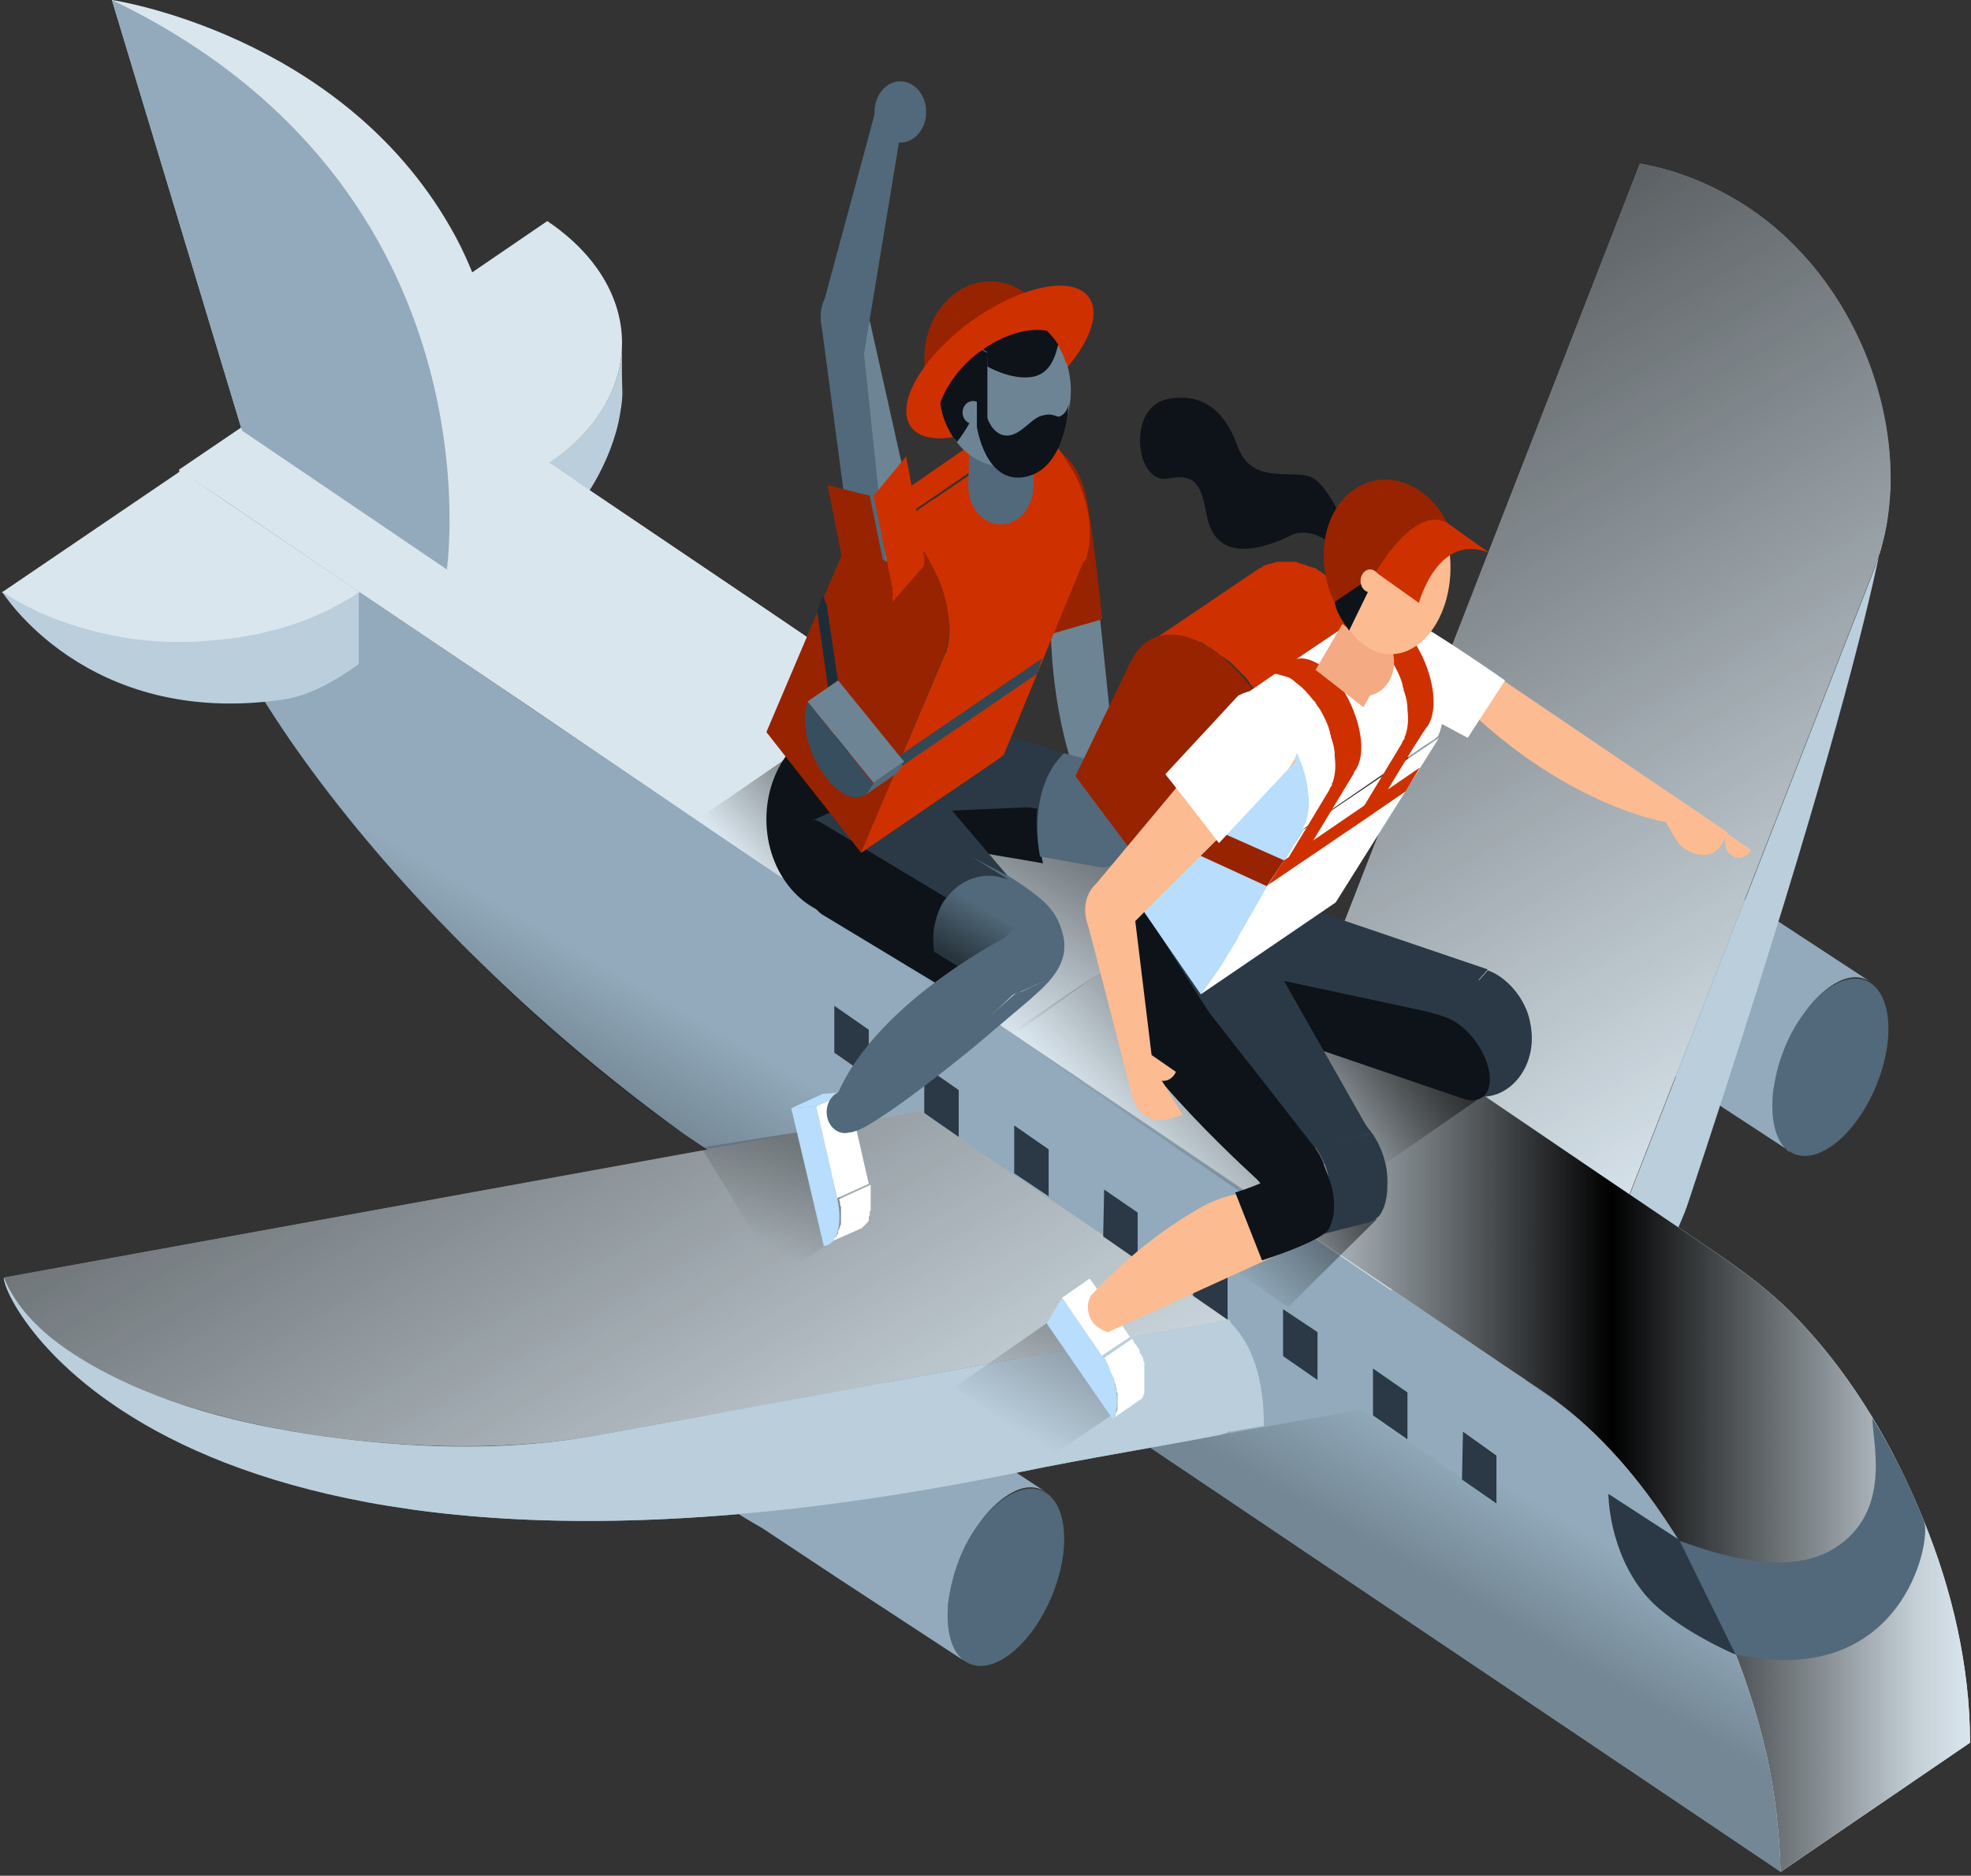<svg class="Q57A-illustration" role="img" style="width:inherit;height:inherit;line-height:inherit;color:inherit;" version="1.1" id="Layer_1" xmlns="http://www.w3.org/2000/svg" x="0" y="0" viewBox="0 0 206 196" xml:space="preserve"><rect x="0" y="0" width="206" height="196" fill="#333333" stroke="none"/><style>.email-signup-0{fill:#dae6ee}.email-signup-1{fill:#bacedc}.email-signup-3{fill:#92aabb}.email-signup-6{fill:#51697a}.email-signup-10{fill:#2a3945}.email-signup-14{fill:#0d1319}.email-signup-15{fill:#6d8494}.email-signup-16{fill:#982300}.email-signup-17{fill:#fff}.email-signup-18{fill:#b8ddfd}.email-signup-20{fill:#cf3000}.email-signup-28{fill:#fcbb91}.email-signup-29{fill:#f4aa82}</style> <path class="email-signup-0" d="M57.2 23.1c10.4 7 10.4 18.4.1 25.4L38.6 35.8l18.6-12.7z"></path> <path class="email-signup-1" d="M65 36.4c-.3 5.4-3.9 9.5-7.7 12V56c3.4-2.3 6.7-7.9 7.5-12.7.4-2.3.2-2.2.2-4.6v-2.9.6z"></path> <path style="fill:#893800" d="M57.3 48.5V54L38.6 41.3v-5.5z"></path> <path class="email-signup-3" d="M161.5 145.6c13.7 9.2 24.7 31.6 24.6 50L71.5 118.5c-28.2-20.3-52.8-51-52.8-69.4l142.8 96.5z"></path> <g style="opacity:.21"><linearGradient id="SVGID_1_" gradientUnits="userSpaceOnUse" x1="113.206" y1="212.09" x2="91.603" y2="174.669" gradientTransform="matrix(1 0 0 -1 0 315.747)"><stop offset=".52" style="email-signup-op-color:#f1f4f7;stop-opacity:0"></stop><stop offset=".81" style="email-signup-op-color:#f1f4f7"></stop></linearGradient> <path d="M161.5 145.6c13.7 9.2 24.7 31.6 24.6 50L71.5 118.5c-25.1-17-52.8-51-52.8-69.4l142.8 96.5z" style="fill:url(#SVGID_1_)"></path></g> <ellipse transform="rotate(-67.381 105.12 164.79)" class="email-signup-6" cx="105.1" cy="164.8" rx="9.8" ry="5.2"></ellipse> <path class="email-signup-3" d="M99.1 167.5c.4-3.1 1.5-6 3.3-8.4 1.5-2.1 4.5-4.8 6.9-3.2L98 148.5c-4.4-2.9-8.7-5.8-13.1-8.6-2.8-1.8-5.9 1.2-7.6 3.7-1.3 1.9-2.2 4.1-2.6 6.4-.5 2.4-.6 5.8 1.4 7.4 1.1.9 2.4 1.6 3.6 2.3l7.7 5.1 13.3 8.7.3.2c-1.9-1.2-2.1-4.1-1.9-6.2z"></path> <path class="email-signup-3" d="M62.3 150c-8.9 1.6-18 1.4-26.9.3-8.5-1.1-17.2-3-25-7.2-3.8-2.1-8.1-5-10-9.6 0 3 18.1 38.4 106.3 20.3 6.8-1.4 13.7-2.5 20.5-3.8l18.9-3.4 14.4-2.6 7.1-1.3.3-.1v-11.9L62.3 150z"></path> <ellipse transform="rotate(-67.381 191.297 111.534)" class="email-signup-6" cx="191.3" cy="111.5" rx="9.8" ry="5.2"></ellipse> <path class="email-signup-3" d="M185.3 114.2c.4-3.1 1.5-6 3.3-8.4 1.5-2.1 4.5-4.8 6.9-3.2l-11.3-7.4c-4.4-2.9-8.7-5.8-13.1-8.6-2.8-1.8-5.9 1.2-7.6 3.7-1.3 1.9-2.2 4.1-2.6 6.4-.5 2.4-.6 5.8 1.4 7.4 1.1.9 2.4 1.6 3.6 2.3l7.7 5.1 13.3 8.7.2.2c-1.8-1.2-2-4-1.8-6.2z"></path> <path class="email-signup-1" d="M197.5 50.7c0 .6 0 1.2-.1 1.7v.3c-.1.6-.1 1.1-.2 1.7v.2l-.3 1.5c0 .1-.1.2-.1.4l-.3 1.2c0 .1-.1.2-.1.3-.1.4-.3.8-.4 1.2l-28 71.6v11.9s6.9-12.4 8.4-16.9C198.5 59.2 197.6 50 197.6 50c-.1.2-.1.5-.1.7z"></path> <path class="email-signup-0" d="M182.9 21.8c12.7 8.6 17.5 25.9 13.1 37.3l-28 71.6L62.3 150c-16.7 3-42.3-.1-55-8.7-3.3-2.2-5.7-4.8-6.9-7.8l135.2-24.6 35.8-91.8c4 .7 7.9 2.3 11.5 4.7z"></path> <g style="opacity:.58"><linearGradient id="SVGID_2_" gradientUnits="userSpaceOnUse" x1="86.676" y1="249.772" x2="135.014" y2="166.048" gradientTransform="matrix(1 0 0 -1 0 315.747)"><stop offset="0" style="email-signup-op-color:#fff"></stop><stop offset="1" style="email-signup-op-color:#fff;stop-opacity:0"></stop></linearGradient> <path d="M182.9 21.8c12.7 8.6 17.5 25.9 13.1 37.3l-28 71.6L62.3 150c-16.7 3-42.3-.1-55-8.7-3.3-2.2-5.7-4.8-6.9-7.8l135.2-24.6 35.8-91.8c4 .7 7.9 2.3 11.5 4.7z" style="fill:url(#SVGID_2_)"></path></g> <path class="email-signup-0" d="m18.7 49.1 4.8 3.2L36.3 61 55 73.6l22.1 15 23.4 15.8 22.4 15.1 19.1 12.9 13.6 9.2c1.9 1.3 3.9 2.6 5.8 3.9 5 3.4 9.3 8.2 12.8 13.5 4.8 7.2 8.4 15.4 10.4 24.2.9 4 1.4 8.2 1.5 12.4l19.8-13.5c0-8-1.9-16-4.8-23.1-3.1-7.7-7.3-14.8-12.6-20.5-3.1-3.4-6.6-5.9-10.2-8.3l-11.4-7.7-17.8-12.1-21.9-14.8-23.5-15.9-23-15.6-20-13.5-14.7-10-7.1-4.8-.3-.2"></path> <path class="email-signup-0" d="m18.7 49.1 4.8 3.2L36.3 61 55 73.6l22.1 15 23.4 15.8 22.4 15.1 19.1 12.9 13.6 9.2c1.9 1.3 3.9 2.6 5.8 3.9 5 3.4 9.3 8.2 12.8 13.5 4.8 7.2 8.4 15.4 10.4 24.2.9 4 1.4 8.2 1.5 12.4l19.8-13.5c0-8-1.9-16-4.8-23.1-3.1-7.7-7.3-14.8-12.6-20.5-3.1-3.4-6.6-5.9-10.2-8.3l-11.4-7.7-17.8-12.1-21.9-14.8-23.5-15.9-23-15.6-20-13.5-14.7-10-7.1-4.8-.3-.2"></path> <linearGradient id="SVGID_3_" gradientUnits="userSpaceOnUse" x1="18.718" y1="200.127" x2="205.884" y2="200.127" gradientTransform="matrix(1 0 0 -1 0 315.747)"><stop offset=".6" style="email-signup-op-color:#f1f4f7;stop-opacity:0"></stop> <stop offset=".8" style="email-signup-op-color:#f1f4f7"></stop> <stop offset=".84" style="email-signup-op-color:#f1f4f7;stop-opacity:.79"></stop> <stop offset=".92" style="email-signup-op-color:#f1f4f7;stop-opacity:.37"></stop> <stop offset=".97" style="email-signup-op-color:#f1f4f7;stop-opacity:.1"></stop> <stop offset="1" style="email-signup-op-color:#f1f4f7;stop-opacity:0"></stop></linearGradient> <path d="m18.7 49.1 4.8 3.2L36.3 61 55 73.6l22.1 15 23.4 15.8 22.4 15.1 19.1 12.9 13.6 9.2c1.9 1.3 3.9 2.6 5.8 3.9 5 3.4 9.3 8.2 12.8 13.5 4.8 7.2 8.4 15.4 10.4 24.2.9 4 1.4 8.2 1.5 12.4l19.8-13.5c0-8-1.9-16-4.8-23.1-3.1-7.7-7.3-14.8-12.6-20.5-3.1-3.4-6.6-5.9-10.2-8.3l-11.4-7.7-17.8-12.1-21.9-14.8-23.5-15.9-23-15.6-20-13.5-14.7-10-7.1-4.8-.3-.2" style="fill:url(#SVGID_3_)"></path> <path class="email-signup-6" d="M201.1 159c-1.5-3.8-3.3-7.4-5.4-10.8 0 2.6 2.1 9.8-4 13.6-5.6 3.5-14.5-.3-16.2-.8 1.3 5.5 5.2 11.8 6 11.9 17.3 3.7 20.4-11.8 19.6-13.9z"></path> <path class="email-signup-10" d="m175.5 160.9-7.4-4.8s0 6 3.9 10.6c3 3.5 9.4 6.2 9.4 6.2"></path> <path class="email-signup-1" d="M128.5 138.1c2.4 2.3 3.6 6 3.6 10.9l-3.5.6c-.1.1-1.9-13.2-.1-11.5z"></path> <path class="email-signup-0" d="m18.9 49.2 18.7 12.7c-10.3 7-27 7-37.4 0l18.7-12.7z"></path> <path class="email-signup-1" d="M36.4 62.6c-4.3 2.6-9.2 3.9-14 4.3-4.9.5-9.8 0-14.5-1.5-2.7-.8-5.3-2-7.7-3.6 0 0 8.8 14.3 29.4 11.3 2.8-.4 5.5-2 7.9-3.7v-7.6c-.2.3-.7.6-1.1.8z"></path> <path class="email-signup-3" d="m156.4 156.9-69.1-46.8V95.5l69.1 46.8z"></path> <path class="email-signup-10" d="M156.4 152.1v5l-3.6-2.5.1-5zM147.1 145.5v4.9l-3.6-2.5V143zM137.7 139.2v5l-3.6-2.5v-4.9zM128.3 132.9v5l-3.6-2.5v-4.9zM118.9 126.7v5l-3.6-2.5.1-4.9zM109.6 120.1v4.9l-3.6-2.4v-5zM100.2 113.9v4.9l-3.6-2.5v-4.9zM90.8 107.6v4.9l-3.6-2.5v-4.9z"></path> <path class="email-signup-0" d="M54.3 54.2c0-4.9-1.4-20.4-7.2-30.4C35.5 3.5 11.7 0 11.7 0l13.6 45 21.4 14.5 7.6-5.3z"></path> <path class="email-signup-3" d="M11.7 0c40.8 19.6 35 59.5 35 59.5L25.3 45 11.7 0z"></path> <path class="email-signup-1" d="M62.3 150c-8.9 1.6-18 1.4-26.9.3-8.5-1.1-17.2-3-25-7.2-3.8-2.1-8.1-5-10-9.6 0 3 18.1 38.4 106.3 20.3 6.8-1.4 13.7-2.5 20.5-3.8 6.3-1.1 1.3-12.1 1.3-12.1L62.3 150z"></path> <linearGradient id="SVGID_4_" gradientUnits="userSpaceOnUse" x1="-53.781" y1="-542.308" x2="-53.781" y2="-528.225" gradientTransform="matrix(.87 .5 1 -.58 662.803 -158.849)"><stop offset=".13" style="email-signup-op-color:#51697a;stop-opacity:0"></stop> <stop offset=".9" style="email-signup-op-color:#51697a"></stop></linearGradient> <path style="opacity:.25;fill:url(#SVGID_4_);enable-background:new" d="m81.5 133.4-8.2-13.5 10.2-1.6 6.1 9.6z"></path> <linearGradient id="SVGID_5_" gradientUnits="userSpaceOnUse" x1="-69.088" y1="-508.556" x2="-69.088" y2="-485.414" gradientTransform="matrix(.87 .5 1 -.58 662.803 -158.849)"><stop offset="0" style="email-signup-op-color:#51697a;stop-opacity:0"></stop> <stop offset=".9" style="email-signup-op-color:#2a3945"></stop></linearGradient> <path style="opacity:.49;fill:url(#SVGID_5_);enable-background:new" d="M105.6 108.4 86.2 95.2l19.3-13.6 18.7 13.3z"></path> <linearGradient id="SVGID_6_" gradientUnits="userSpaceOnUse" x1="-85.218" y1="-507.974" x2="-81.578" y2="-494.07" gradientTransform="matrix(.87 .5 1 -.58 662.803 -158.849)"><stop offset="0" style="email-signup-op-color:#51697a;stop-opacity:0"></stop> <stop offset=".9" style="email-signup-op-color:#2a3945"></stop></linearGradient> <path style="opacity:.6;fill:url(#SVGID_6_);enable-background:new" d="M95.2 101.1 72.8 85.7l9-6.2 22.4 15.4z"></path> <path class="email-signup-14" d="M98.6 98.5h1.2c.9 0 1.5.8 1.5 1.8s-.7 1.8-1.5 1.8h-1.2c-.9 0-1.5-.8-1.5-1.8-.1-.9.6-1.8 1.5-1.8zM82.8 81.6h7.1v8.3h-7.1z"></path> <path class="email-signup-15" d="M115.2 87s-5.3-7.6-5.4-22.2c0-3.9 2.1-2.1 2.1-2.1l2.8-.7 2.5 24.1-2 .9z"></path> <path class="email-signup-16" d="M113.5 51.8c.7 3.1 1.7 12.9 1.7 12.9l-6.2 1.8-4.8-19.8c.1 0 7.4-3 9.3 5.1z"></path> <ellipse class="email-signup-14" cx="88.9" cy="85.6" rx="8.8" ry="10.3"></ellipse> <path class="email-signup-10" d="M109 90.2 97.3 88l-8-16.2 21.9 6.9c-3.7 3.6-2.2 11.5-2.2 11.5z"></path> <path class="email-signup-17" d="M91 126.5V126.2c0-.1 0 0 0 0V123.8l-3.3 1.5c0 .1.1.3.1.4 0 .1 0 .3.1.4V127.8c0 .1 0 .2-.1.3 0 .1 0 .2-.1.3 0 .1-.1.2-.1.3v.1c0 .1-.1.2-.1.2 0 .1-.1.1-.1.2l-.1.1-.1.1-.1.1-.1.1-.1.1-.1.1h-.1c-.1 0-.1.1-.2.1l3.2-1.4c.1 0 .1-.1.2-.1h.1l.1-.1.1-.1.1-.1.1-.1.1-.1.1-.1.1-.1c0-.1.1-.1.1-.2V127.2c0-.1 0-.1.1-.2v-.4l.1-.1z"></path> <path class="email-signup-18" d="m85.3 115.6 2.2 9.6c.6 2.7 0 4.9-1.4 5l-3.4-14.4 2.6-.2z"></path> <path class="email-signup-17" d="m85.3 115.6 3.3-1.5 2.2 9.6-3.3 1.5z"></path> <path class="email-signup-18" d="m82.7 115.8 3.3-1.5 2.6-.2-3.3 1.5z"></path> <path class="email-signup-6" d="M110.7 96.9c-.4-.8-1.2-1.8-2.1-1.7-.5.1-1 .3-1.4.5l-2.3 1.1-1.5.7c1.3-.6 2.3 1.1 2.8 2.3.4 1.2.7 3.3-.4 4.2l3.6-1.6-2.6 1.2c-.4.1-.8.3-1.1.6l-3.3 2.9-5.7 4.9c-1.8 1.6-8.9 6.1-8.9 6.1s.8.7 2.7-.4c3.7-2.1 9.8-7.1 11.3-8.3l5.9-5c.9-.9 5-3.8 3-7.5z"></path> <path class="email-signup-6" d="m100.9 89-.1-.1H99.7L95.1 91h.4c.2 0 .3 0 .5.1l.1.1c.1 0 .1.1.2.1l10.3 6.2c.4-.6 3.6 2.6 4.3 2.1.8-.6 0-3.3-1-4.5-1.7-2.4-9-6.1-9-6.1z"></path> <path class="email-signup-6" d="M105.6 99.9c.1-1 .5-1.9 1-2.6l-10.3-6.2c-.1 0-.1-.1-.2-.1l-.1-.1h-.7c-.7.3-1.1 1.2-1.1 2.6 0 1.8.7 3.6 1.9 4.9.2.1.3.3.5.4l8.2 5c.3-1.3.7-2.6.8-3.9z">

</path>
 <linearGradient id="SVGID_7_" gradientUnits="userSpaceOnUse" x1="101.561" y1="221.636" x2="98.188" y2="215.79" gradientTransform="matrix(1 0 0 -1 0 315.747)"
 ><stop offset="0" style="email-signup-op-color:#51697a;stop-opacity:0">
 </stop> <stop offset=".9" style="email-signup-op-color:#2a3945;stop-opacity:.5">
 </stop></linearGradient> 
 <path d="M105.6 99.9c.1-1 .5-1.9 1-2.6l-10.3-6.2c-.1 0-.1-.1-.2-.1l-.1-.1h-.7c-.7.3-1.1 1.2-1.1 2.6 0 1.8.7 3.6 1.9 4.9.2.1.3.3.5.4l8.2 5c.3-1.3.7-2.6.8-3.9z" style="fill:url(#SVGID_7_)"></path> <path class="email-signup-10" d="m91.7 83.4-.2-.1H90.3c-.1 0-.1 0-.2.1L84.3 86h.1c.1 0 .2-.1.4-.1s.4 0 .6.1l.2.1c.1 0 .1.1.2.1l13 7.8c1.3-1.9 3.5-2.8 5.5-2.4.4.1.7.2 1.1.3l-13.7-8.5z">
 </path> <path class="email-signup-14" d="M97.6 97.1c.2-1.2.6-2.4 1.3-3.3l-13-7.8c-.1 0-.1-.1-.2-.1l-.2-.1-.2-.1H84.5c-1 .4-1.5 1.5-1.5 3.3 0 2.3 1 4.8 2.4 6.1.2.2.4.4.6.5l14.9 9s.5.2 0 0c-2.3-1.4-3.7-4.4-3.3-7.5z">
 </path> <path class="email-signup-6" d="M107.2 98.4c.9 1.7 0 4.3-1.4 5.6 0 0-11.9 11.5-16.5 14.2-.7.4-2.8-.4-2.5-1.7C89.5 105.9 105 98 105 98c1-1 1.2-1.4 2.2.4z">
 </path> <ellipse class="email-signup-6" cx="88.3" cy="116.2" rx="1.9" ry="2.2"></ellipse> 
 <path class="email-signup-14" d="m109 90.2-8.3-1.4-5.5-3.2 3.7-2.5 9.5 1.4c-.2 1.9 0 3.9.6 5.7z"></path> 
 <path class="email-signup-10" d="m105.3 91.5-15.3-8-1.1-2.6 19.7 3.4-9.1.4z"></path> 
 <path class="email-signup-20" d="m98.8 68.3 14.5-9.9-8.8 20.8L90 89.1zM90.4 54.1l.1-.1.2-.1H92.5c.1 0 .1 0 .2.1h.1l.2.1.2.1h.1l.2.1.1.1c.1 0 .2.1.2.1l14.5-9.9c-.1 0-.1-.1-.2-.1h-.1l-.1-.1h-.1l-.1-.1h-.1l-.2-.1h-.1l-.2-.1h-.1l-.1-.1h-1.2.3-.7l-.2.1h-.1l-.1.1h-.1c-.1 0-.1.1-.2.1L90 54.4c.1 0 .1-.1.2-.1h.1l.1-.2z">
 </path> <path class="email-signup-16" d="M93.8 54.8c.8.6 1.5 1.3 2.2 2.1 2.7 3.5 4 8.6 2.7 11.5L90 89.1l-9.9-12.6 8.8-20.7c.9-2.2 2.9-2.4 4.9-1z">
 </path> <path class="email-signup-20" d="M113.7 55.9c0-1.7-.3-3.3-.9-4.9-.6-1.6-1.4-3-2.4-4.3-.5-.6-1.1-1.2-1.7-1.7-.1 0-.2-.2-.3-.2l-14.5 9.9c1.5 1.1 2.7 2.5 3.6 4.3 1 1.8 1.6 3.8 1.8 5.9.1 1.2 0 2.3-.4 3.4l14.5-9.9c.2-.8.4-1.6.3-2.5z"></path>
  <path class="email-signup-20" d="m97.5 52.2-3.7 2.6c1.5 1.1 2.7 2.5 3.6 4.3 1 1.8 1.6 3.8 1.8 5.9.1 1.2 0 2.3-.4 3.4l3.7-2.6c.3-2.6-.1-5.3-1-7.7-1.2-3.4-4-5.9-4-5.9zM108.7 44.7l-3.7 2.6c1.5 1.1 2.7 2.5 3.6 4.3 1 1.8 1.6 3.8 1.8 5.9.1 1.2 0 2.3-.4 3.4l3.4-2.3s1.5-3.2-.7-8.3c-1.1-2.2-2.4-4.1-4-5.6z"></path> 
  <path class="email-signup-20" d="m98.8 68.3 3.7-2.5-8.4 20.4-4.1 2.9zM109.6 61l3.7-2.5-8.4 20.4-4.1 2.8z"></path> 
  <path class="email-signup-6" d="m114.9 90.6-6.2-1.1s-1.5-6.9 2.5-10.8l6.8 1.8c1.6.4 1.4 4.3 1.2 5.8-.3 2.1-2.7 4.7-4.3 4.3z"></path> <path class="email-signup-15" d="m90.9 33.5 4.9 21.9-3.2 3.3-4.1-22z"></path> <path class="email-signup-6" d="m92.6 58.7-3.8-2.6-3-22.6 4.4 2.5z"></path> <path class="email-signup-16" d="M92.8 62.9s0-.1.1-.1V61.4c0-.1 0-.2-.1-.3l-1.9-9.3-4.4-1.1 1.8 9.1c.3 1.7 1.6 3.3 2.8 3.7.5.2 1 0 1.4-.4l.3-.2z"></path> <path class="email-signup-20" d="M96.5 57.8s0-.1 0 0v-.6l-1.8-9.5-3.4 4.1 1.9 9.3c0 .1 0 .2.1.3V62.8s0 .1-.1.1v.1l-.1.1 3.4-3.9c0-.1.1-.1.1-.2V58c-.1-.1-.1-.1-.1-.2z"></path> 
  <path class="email-signup-6" d="M90.3 37s-3.1-.3-3.8-1.3c-.8-1.3-1-3.1-.3-4.5l5.6-20.7 2.7 1.1L90.3 37z"></path>
   <ellipse class="email-signup-6" cx="94.1" cy="11.7" rx="2.7" ry="3.2"></ellipse> <ellipse class="email-signup-16" cx="103.5" cy="37.5" rx="6.9" ry="8.1"></ellipse> <ellipse transform="rotate(-36.112 104.541 37.806)" class="email-signup-20" cx="104.5" cy="37.8" rx="11.5" ry="5.2"></ellipse> <path class="email-signup-6" d="m101.3 46.7 6.8.1-.1 4-6.8-.1z"></path> <ellipse class="email-signup-6" cx="104.6" cy="50.8" rx="3.4" ry="4"></ellipse> <path class="email-signup-15" d="M111.4 37.9c-1.3-4.1-5.2-6.2-8.7-4.8l-.1.1c-3.5 1.6-5.3 6.2-4 10.3 1.3 4.2 5.2 6.3 8.8 4.8 3.6-1.5 5.4-6.1 4.1-10.3l-.1-.1z"></path> 
  <path class="email-signup-14" d="M103.2 36.9c-1-.6-1.9-1.4-2.5-2.4-2.9 2.8-3.4 7.9-1 11.3.1.1.2.2.3.4 2-2.5 3.2-5.8 3.2-9.3z"></path> <path class="email-signup-14" d="M102.7 33.1c.3 1.2.5 3.9.5 5.2 0 0 2.4 1.4 4.6 1.1 2-.3 2.5-2.2 2.8-3.4-1.9-2.9-5-4.1-7.9-2.9z"></path> <path class="email-signup-14" d="M102.6 33.2c-.7.3-1.3.7-1.9 1.3.7 1 1.6 1.8 2.5 2.3 0-1.2-.2-2.5-.5-3.7l-.1.1z"></path> 
  <ellipse class="email-signup-15" cx="101.7" cy="43.1" rx="1.1" ry="1.2"></ellipse> <path class="email-signup-14" d="M102.1 37.6h1.1v7h-1.1z"></path> <path class="email-signup-14" d="M103.2 43.7s.5 1.6 1.8 1.8c1.5.2 2.6-1.6 3.7-2 1.4-.5 1.7.2 2.1 0 .6-.3.9-.9.9-1.6 0 0-.1 6.9-4.4 7.9-4.3 1-5.2-5.2-5.2-5.2l1.1-.9z"></path>
   <path class="email-signup-20" d="M102.9 36.4c2.5-1.7 5.2-2.3 7.1-1.7-1.9-2.1-4.7-2.8-7.2-1.8l-.2.1c-3.3 1.5-5.2 5.5-4.5 9.6.7-2.3 2.4-4.6 4.8-6.2z"></path> <path style="fill:#344755" d="m94.1 78.9 14.8-10.1-.5 1.6-14.8 10.1z"></path> <path style="fill:#1d2d37" d="m88.9 80-1.1.7-2.4-16.9.6-1.6.4 1z"></path> <path d="m84.4 73.3 6.8 8.5v.2c-.6 1.5-2 1.7-3.4.7-.5-.4-1-.8-1.4-1.4-1.9-2.3-2.8-5.9-2-7.9v-.1z" style="fill:#364e5d"></path> <path class="email-signup-15" d="m84.4 73.3 3.2-2.2 6.9 8.5-3.2 2.2z"></path> <path class="email-signup-6" d="m91.3 81.8-.1.2c0 .1-.1.2-.2.3 0 .1-.1.2-.1.2l-.1.1c0 .1-.1.1-.1.2l-.1.1-.2.2 3.2-2.2.2-.2.1-.1s.1-.1.1-.2l.1-.1c.1-.1.1-.1.1-.2.1-.1.1-.2.1-.3l.1-.2-3.1 2.2z"></path>
    <linearGradient id="SVGID_8_" gradientUnits="userSpaceOnUse" x1="-16.765" y1="-544.113" x2="-16.765" y2="-531.382" gradientTransform="matrix(.87 .5 1 -.58 662.803 -158.849)"><stop offset="0" style="email-signup-op-color:#51697a;stop-opacity:0"></stop> <stop offset=".9" style="email-signup-op-color:#51697a"></stop></linearGradient> <path style="opacity:.25;fill:url(#SVGID_8_);enable-background:new" d="m110.1 152-10.4-7 10.8-7.5 7.7 9z"></path> <linearGradient id="SVGID_9_" gradientUnits="userSpaceOnUse" x1="129.949" y1="181.397" x2="140.412" y2="191.86" gradientTransform="matrix(1 0 0 -1 0 315.747)">
   <stop offset="0" style="email-signup-op-color:#51697a;stop-opacity:0"></stop> <stop offset=".9" style="email-signup-op-color:#2a3945"></stop></linearGradient> <path style="opacity:.49;fill:url(#SVGID_9_);enable-background:new" d="m134.6 136.6-7.9-5.5 8.9-9.5 8.3 5.8z"></path> <linearGradient id="SVGID_10_" gradientUnits="userSpaceOnUse" x1="-29.044" y1="-501.673" x2="-29.044" y2="-488.793" gradientTransform="matrix(.87 .5 1 -.58 662.803 -158.849)"><stop offset="0" style="email-signup-op-color:#51697a;stop-opacity:0"></stop> <stop offset=".9" style="email-signup-op-color:#2a3945"></stop></linearGradient>
    <path style="opacity:.49;fill:url(#SVGID_10_);enable-background:new" d="m143.6 122.4-13.8-9.4 10.6-7.3 13.9 9.3z"></path> <linearGradient id="SVGID_11_" gradientUnits="userSpaceOnUse" x1="-41.97" y1="-511.515" x2="-37.743" y2="-495.368" gradientTransform="matrix(.87 .5 1 -.58 662.803 -158.849)"><stop offset="0" style="email-signup-op-color:#51697a;stop-opacity:0"></stop> <stop offset=".9" style="email-signup-op-color:#2a3945"></stop></linearGradient> <path style="opacity:.49;fill:url(#SVGID_11_);enable-background:new" d="M131.9 126.1 105.5 108l10.4-7 26.3 18z"></path> 
    <path class="email-signup-17" d="m111 135.6 2.9-2 4.2 6.1-3 2z"></path> <path class="email-signup-18" d="m111 135.6 4.2 6.1c1.5 2.2 2 5.1 1.1 6.6l-6.9-10 1.6-2.7z"></path> <path class="email-signup-17" d="M119.6 144.6c0-.1 0-.1 0 0V142.4c0-.1 0-.1-.1-.2v-.2l-.1-.2-.1-.2s0-.1-.1-.1l-.1-.2v-.2s0-.1-.1-.2l-.1-.1-.1-.2-.1-.1-.1-.1-.1-.1v-.1l-.1-.2-.1-.1-2.9 2c.1.1.2.2.2.4l.1.1.1.2.1.2.1.3v.1c.1.1.1.3.2.4.1.1.1.3.2.4 0 .1.1.3.1.4 0 .1.1.3.1.4 0 .1.1.3.1.4 0 .1 0 .3.1.4v1.6c0 .1 0 .2-.1.3 0 .1-.1.2-.1.3v.1c0 .1-.1.1-.1.2l2.9-2v-.1l.1-.1v-.1c0-.1.1-.1.1-.2v-1z"></path> <path class="email-signup-28" d="m139.5 128.4-23.7 10.8s-1.4-.4-1.8-1.4c-.4-.8-.4-1.7 0-2.4 3.5-3.8 7.5-7 11.8-9.4 8.1-4.2 13.7 2.4 13.7 2.4z"></path>
     <ellipse class="email-signup-10" cx="154.9" cy="108.5" rx="5.2" ry="6.1"></ellipse> <path class="email-signup-10" d="M129.8 99.2c.4 0 .7 0 1.1.2l4.4-5c-.5-.2-1-.2-1.6 0v-.1c-.1 0-.1.1-.2.1l.1-.1c-.1 0-.2.1-.2.1v-.1c-.1.1-.2.1-.3.2v-.1c-.4.3-.7.7-1 1.1L131 97l-2.5 2.8c.4-.4.8-.6 1.3-.6z"></path> <path class="email-signup-10" d="m130.8 99.4 4.4-5 20.3 6.9-4.4 5zM160 107.6c-.1-2.8-2.4-5.5-4.5-6.2l-4.4 5c1.5.6 2.8 1.8 3.6 3.3.7 1.2 1.5 3.5.4 4.8l2.8-3.2c.9-1.2 2.2-2.1 2.1-3.7z"></path> <path class="email-signup-14" d="M151.1 106.3c2 .7 4 3.1 4.5 5.5.5 2.3-.7 3.7-2.7 3l-20.2-6.9c-2-.7-4-3.1-4.4-5.5-.5-2.3.7-3.7 2.7-3l20.1 6.9z"></path> <path class="email-signup-10" d="M121.7 100.7c.6.1 1.2.5 1.6 1.1l5.9-1.5c-.4-.6-1-1-1.6-1.1-.4 0-.8.1-1.1.2l-4.1 1.1-1.2.3c.2-.1.4-.1.5-.1z"></path> 
     <path class="email-signup-10" d="m123.3 101.8 6-1.6 3.8 5 10.3 13.2-6 1.6z"></path> 
     <path class="email-signup-10" d="M145 123.9c.1-2-.5-3.9-1.6-5.5l-5.9 1.5c1 1.4 1.5 3.1 1.6 4.9.1 1.5-.2 4-1.8 4.4l3.5-.9 2-.5c.5-.1 1-.4 1.4-.8.6-.9.8-2 .8-3.1z"></path> <path class="email-signup-14" d="M137.4 119.9c1.4 1.8 2 5.1 1.4 7.3-.6 2.3-2.3 2.7-3.6.9L121.1 110c-1.4-1.8-2-5.1-1.4-7.3.6-2.3 2.3-2.7 3.6-.9l14.1 18.1z"></path> <path class="email-signup-10" d="m152.4 106.4-18.2-3.9 9.2 16.2-17.1-19.3-3.5 1.1-3.3-5.5s4.4-3.1 8.9-3.1c2.4 0 6.3 2.1 6.3 2.1l17.7 12.4z"></path> <path class="email-signup-14" d="m129.1 124.6 2.8 7.1s6.3-2 7-3.3c1.8-3.5-1.5-8.7-1.8-8.3-2.6 3-8 4.5-8 4.5z"></path> <path class="email-signup-14" d="M119.4 94.8s-4.7 3.9-3.3 9.8c1.4 6.3 15.9 19.2 15.9 19.2l-5.6-18c-.1 0-6.9-10.9-7-11z"></path> 
     <path class="email-signup-20" d="m127.7 68.6.2.1.4.3.2.1.4.4.1.1.5.5.1.1.4.4.2.2c.1.1.2.3.3.4l.1.2c.2.2.3.4.5.6l11.7-7.9-.4-.5-.1-.1-.1-.2-.2-.2-.2-.2-.2-.2-.1-.1-.3-.3-.1-.1-.4-.4-.1-.1-.3-.3-.1-.1-.2-.1-.2-.2-.2-.1-.2-.1-.1-.1-.3-.2-.1-.1c-.1-.1-.3-.2-.4-.3l-.1-.1c-.1-.1-.2-.1-.3-.2l-.1-.1-.2-.1-.1-.1-.2-.1-.2-.1h-.1l-.3-.1h-.1l-.4-.2h-.1l-.3-.1h-.1l-.2-.1-.2-.1h-.7.2-1.3c-.2 0-.3 0-.5.1-.1 0-.2.1-.4.1h-.1l-.3.1c-.1 0-.2.1-.3.1s-.1 0-.1.1c-.1.1-.2.1-.4.2l-11.7 7.9c.1-.1.2-.2.4-.2 0 0 .1 0 .1-.1s.2-.1.3-.1l.3-.1h.1c.1 0 .2-.1.4-.1s.3-.1.5-.1H123.7l.2.1h.2l.3.1h.2l.3.1h.1c.1.1.3.1.4.2h.1l.4.2.1.1.3.2.2.1c.1.1.3.2.4.3.1.1.4.2.5.4l.1.1c-.1-.1.1 0 .2.1z"></path> 
     <path class="email-signup-16" d="M126.7 67.9c1.6 1.1 3 2.5 4.2 4.1L121 92.6l-8.6-11.5 5.7-11.8c1.6-3.5 5.1-3.9 8.6-1.4z"></path> 
     <path class="email-signup-16" d="m130.9 72 11.7-8-10 20.6-11.7 8z"></path> <path class="email-signup-28" d="M175.6 88.3c-.4-.4-1.5-2.4-1.5-2.4s-9.1-1.4-19.3-10.5c-2.7-2.4-.9-2.5-.9-2.5l1.3-3.1L180.6 87l-.5 1c-1 1.9-3.1 1.6-4.5.3z"></path> <path class="email-signup-17" d="M147.5 64.8c2.5 1.2 9.8 6.3 9.8 6.3l-3.9 6-13.4-7.2c.1 0 .8-8.2 7.5-5.1z"></path>
      <path class="email-signup-28" d="m183 88.8-2.5-1.7c-.4.8-.2 1.9.5 2.3.7.5 1.6.2 2-.6z"></path>
       <path class="email-signup-17" d="m136.2 86.7 14.2-9.6-10.8 17.2-14.1 9.6z"></path> 
       <path class="email-signup-18" d="M132.1 74c2.9 2.2 4.7 5.9 4.8 9.9 0 1-.2 1.9-.7 2.8-.6.9-1.1 1.9-1.7 2.8l-3.4 5.7-3.4 5.6c-.1.2-2 2.9-2.2 3.1l-8.4-12.2c.8-1.3 3.4-5 4.1-6.3l2.4-3.9 2.4-3.9 1.2-1.9.6-1c.2-.3.3-.5.6-.7 1-1 2.3-.7 3.4-.1 0 0 .1 0 .3.1z"></path>
      <path class="email-signup-17" d="M151 74.5c0-1.2-.1-2.4-.5-3.5-.3-1.1-.7-2.1-1.3-3-.9-1.7-2.2-3.2-3.7-4-.8-.5-1.8-.5-2.6-.1-.4.2-.9.6-1.3.9s-.9.6-1.4.9l-5.5 3.7-5.5 3.8-.7.4c.9-.6 2-.4 2.9.1.9.5 1.8 1.3 2.5 2.2.7.9 1.4 2 1.8 3.1.5 1.2.9 2.4 1 3.7.2 1.2.1 2.5-.4 3.6-.1.1-.1.3-.2.4l3.2-2.2 3.2-2.2 3.2-2.2 3.2-2.2.8-.5c.2-.1.4-.3.6-.5.3-.6.4-1.2.5-1.8.2-.2.2-.4.2-.6z"></path> 
     <path class="email-signup-20" d="M140.2 71.8c-.6-.9-1.4-1.7-2.2-2.3-1.1-.7-2.1-.9-2.9-.5h-.1l-1.7 1.2-.9.6.1-.1.1-.1c.1 0 .2-.1.3-.1.3-.1.6-.1.8 0 .4.1.7.2 1 .3.2.1.4.2.6.4l.1.1c.4.3.9.7 1.2 1.1l.1.1c.2.2.4.5.6.7l.2.2v.1l.1.1.1.2.1.1.2.3c.4.7.8 1.5 1 2.3v.1c0 .1.1.2.1.3v.1c0 .1.1.2.1.3.2.6.3 1.1.3 1.7.1.9.1 1.8-.2 2.7l-.1.2v.2l-.1.1c-.1.1-.1.2-.2.4l.2-.1-.2.1-6.4 10.6-1.7 2.8 2.5-1.7.1-.1 8.1-13.4v-.1l-.9.6.9-.6c1.5-1.8.7-5.8-1.3-8.9z"></path> <path class="email-signup-20" d="M147.7 66.9c-.6-.9-1.4-1.7-2.2-2.3-1.1-.7-2.1-.9-2.9-.5h-.1l-1.7 1.2-.9.6.1-.1.1-.1c.1 0 .2-.1.3-.1.3-.1.6-.1.8 0 .4 0 .7.2 1.1.3.2.1.4.2.6.4l.1.1c.4.3.9.7 1.2 1.1l.1.1c.2.2.4.5.6.7l.2.2v.1l.1.1.1.2.1.1.2.3c.4.7.8 1.5 1 2.3v.1c0 .1.1.2.1.3v.1c0 .1.1.2.1.3.2.6.3 1.1.3 1.7.1.9.1 1.8-.2 2.7l-.1.2v.2l-.1.1c-.1.1-.1.2-.2.4l.2-.1-.2.1-6.4 10.6-1.7 2.8 2.5-1.7.1-.1s7.8-13.2 8.2-13.4c1.3-2 .5-6-1.5-9z"></path> 
     <path class="email-signup-16" d="m132.4 92.6-10.9-5-1.7-.6 1.5-2.8 2.1.9 10.8 4.8z"></path> <path class="email-signup-20" d="m148.4 80.2-14.2 9.7-1.8 2.8 14.5-10z"></path> 
     <path class="email-signup-17" d="m146.8 82.8-14.3 9.7-3.2 5.6 13.8-9.6z"></path> <path class="email-signup-14" d="M139.1 56.8s-2.1-1.8-4.1-.9c-2 1-7.6 3.4-8.8-1.7-.6-2.7-.7-4.9-4.1-4.2-3.4.7-4.4-7.4-.1-8.3 4.1-.8 6.2 1.8 7.3 4.8 1.5 4.5 6.2 2.3 8 3.5 1.9 1.2 3.7 6 3.7 6"></path> <path class="email-signup-29" d="m140.3 65.2 4.9 3.9-2.7 4.8-5-3.9z"></path> 
     <ellipse class="email-signup-29" cx="142.7" cy="69.2" rx="3" ry="3.5"></ellipse> <ellipse transform="matrix(.009 -1 1 .009 84.688 204.223)" class="email-signup-28" cx="145.4" cy="59.4" rx="9" ry="6.2"></ellipse> <path class="email-signup-14" d="m139.5 62.9 3.3-6.7 2.2 1.5-4 8.2-.8-1.2c-.7-1.2-.7-1.8-.7-1.8z"></path> <path class="email-signup-16" d="M151.3 54.7c-2.1-4.2-6.4-5.8-9.7-3.6-3.3 2.2-4.2 7.4-2.2 11.7l.1.1 11.9-8.1-.1-.1z"></path> 
     <path class="email-signup-20" d="M155.7 57.8c-5.4-2.3-7.4 5.2-7.4 5.2l-4.5-3.2s3.9-7 7.4-5.2l4.5 3.2z"></path> <ellipse class="email-signup-28" cx="143.2" cy="60.7" rx="1" ry="1.2"></ellipse> <path class="email-signup-28" d="m114.6 92.3 15.8-18.9 5 6.2-20 19.8-.9-1.2c-1.7-2.5-1.2-4.7.1-5.9z"></path> <path class="email-signup-28" d="m129.8 81.4 1.6 2.1-13.3 13.3z"></path> <path class="email-signup-17" d="m127.4 88.1-5.4-7 7.5-8.2s3.3-2.4 5.9 2.1c1.5 2.6-.8 5.4-.8 5.4l-7.2 7.7z"></path> <path class="email-signup-17" d="m125.7 85.8-3.9-4.9 7.6-8.2s3-1.8 4.9.9c1.2 1.6-1.4 4.6-1.4 4.6l-7.2 7.6z"></path> <path class="email-signup-28" d="m120.3 110.2 2.6 1.8c-.4.9-1.3 1.2-2.1.7-.7-.5-1-1.6-.6-2.4.1 0 .1 0 .1-.1z"></path> <path class="email-signup-28" d="m118.3 114.4-4.6-17.8 4.7-1.8.2 1 1.9 15.6 3.1 5.1-1.3.4c-2.2.6-3.6-.8-4-2.5z"></path>
     </svg>